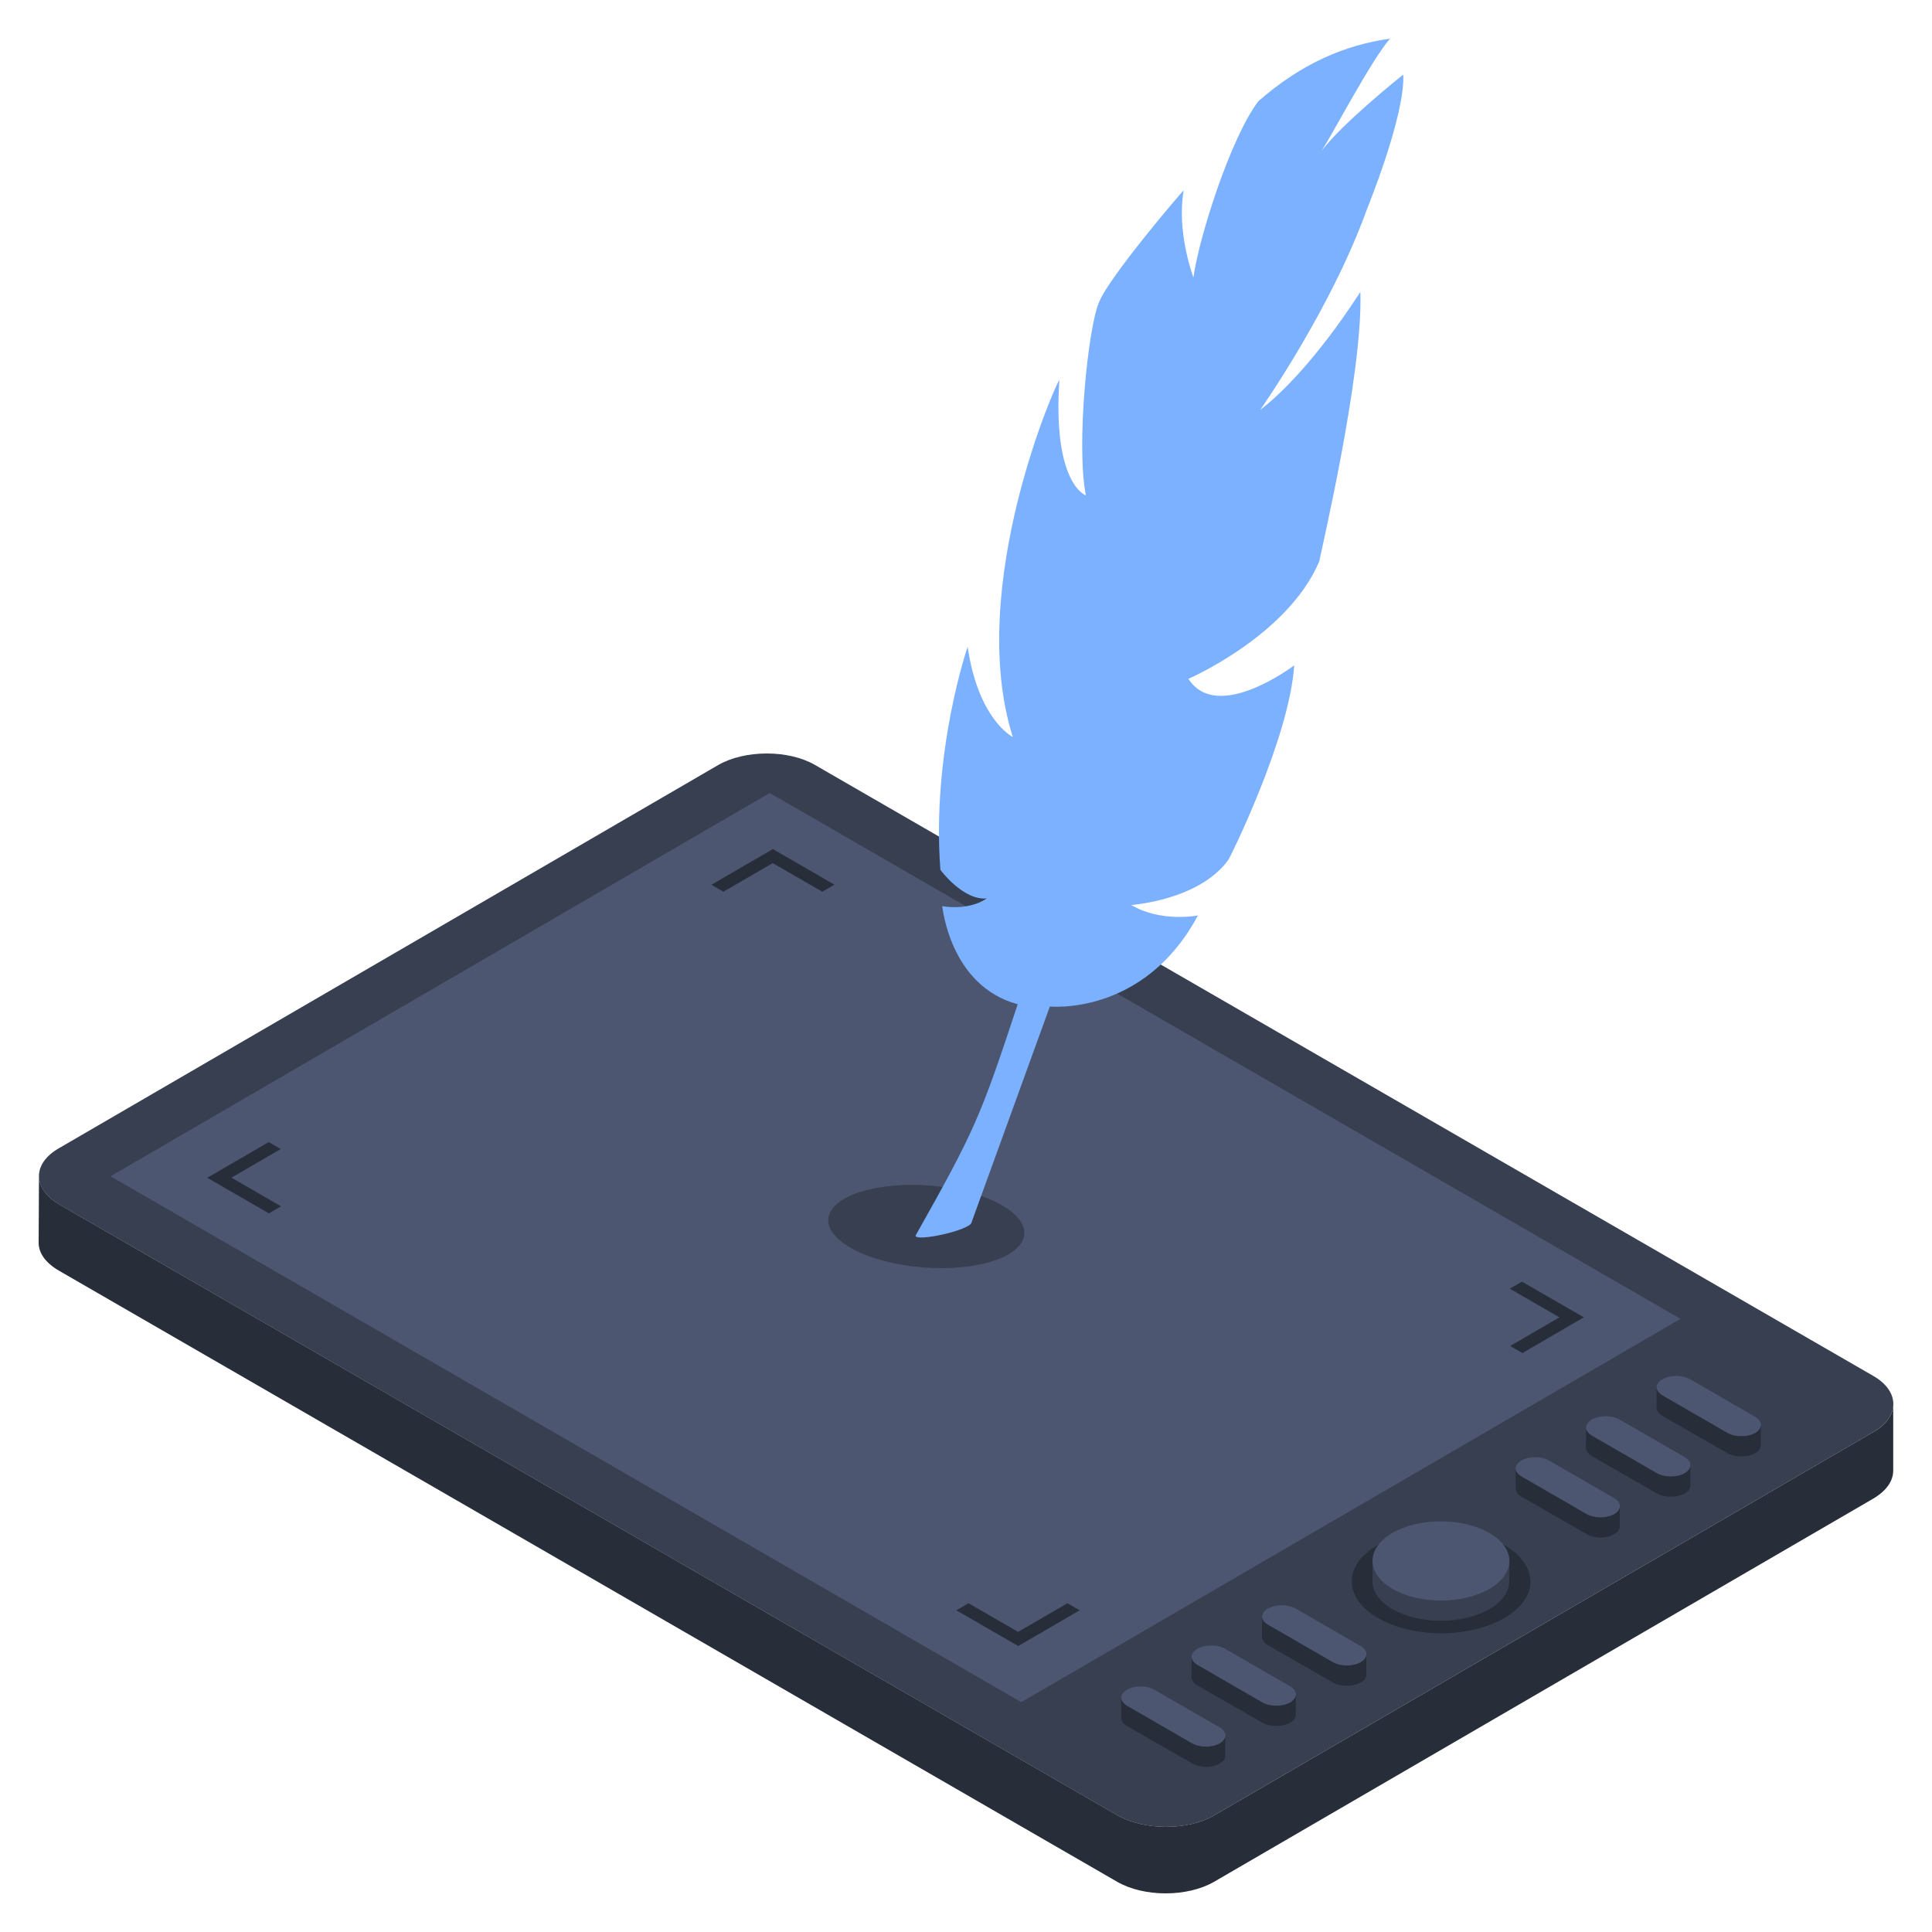 <svg id="Layer_1" enable-background="new 0 0 50 50" height="512" viewBox="0 0 50 50" width="512" xmlns="http://www.w3.org/2000/svg"><g><g><g><g><g enable-background="new"><g><path d="m48.482 37.061-17.062 9.922c-.691.398-1.807.39-2.498 0l-27.391-15.813c-.691-.407-.7-1.054-.009-1.452l17.07-9.922c.682-.39 1.807-.399 2.498 0l27.391 15.813c.691.398.691 1.054-0 1.452z" fill="#373f51"/></g><g><path d="m43.491 34.132-17.06 9.92-23.57-13.61 17.06-9.92z" fill="#4c5671"/></g><g><path d="m48.996 36.343v1.719c0 .266-.177.523-.523.726l-17.053 9.913c-.691.399-1.816.399-2.507 0l-27.382-15.813c-.354-.204-.531-.461-.531-.726l.009-1.728c0 .266.177.532.523.735l27.391 15.813c.691.39 1.807.398 2.498 0l17.062-9.922c.345-.195.514-.461.514-.718z" fill="#272e3a"/></g></g></g><g><path d="m38.934 41.872c-.904.529-2.364.529-3.277 0-.895-.52-.904-1.369 0-1.889.894-.521 2.364-.521 3.268 0 .904.52.913 1.369.009 1.889z" fill="#272e3a"/><path d="m39.063 40.401-.002.522c-.001.261-.173.522-.514.72-.691.402-1.813.405-2.509.003-.347-.2-.52-.464-.519-.729l.002-.522c-.001.264.173.529.519.729.696.402 1.817.398 2.509-.003.341-.198.513-.459.514-.72z" fill="#373f51"/><path d="m38.541 39.671c.696.402.694 1.051.008 1.45-.691.402-1.813.405-2.509.003-.69-.398-.694-1.051-.003-1.453.686-.398 1.813-.398 2.503-0z" fill="#4c5671"/></g><g><path d="m24.822 30.794c1.323.283 2.01.938 1.541 1.46-.472.526-1.92.719-3.243.436-1.318-.282-2.008-.933-1.536-1.459.469-.522 1.92-.719 3.238-.438z" fill="#373f51"/></g><path d="m36.317 1.93c-.003-.001-1.608 1.282-2.114 1.979.351-.564 1.304-2.38 1.772-2.909-1.167.164-2.297.642-3.413 1.624-.721.962-1.533 3.522-1.677 4.557.002 0-.443-1.164-.251-2.252-.02-.007-1.943 2.256-2.187 2.884-.282.611-.603 3.696-.345 5.007.006.003-.864-.273-.686-2.985-.044-.017-2.437 5.33-1.205 9.238-.001 0-.889-.436-1.168-2.33-.005-.002-.937 2.732-.706 5.768-.002-.001.588.798 1.197.74 0.0.001-.395.316-1.149.202.007.003.19 2.06 1.953 2.537-.968 2.93-1.108 3.261-2.644 5.988.004.171 1.449-.148 1.451-.348 0 0 1.554-4.287 2.025-5.581-.009-.003 2.432.258 3.832-2.357-0 0-.953.189-1.727-.271-.002 0 1.765-.117 2.52-1.176.009.003 1.571-3.116 1.699-5.025-.003-.001-1.989 1.515-2.738.347.004.001 2.583-1.12 3.391-3.049-.02-.008 1.132-4.789 1.059-6.961-.007-.003-1.242 2.008-2.595 3.054.002 0 1.843-2.621 2.766-5.199 0-0.0.993-2.428.939-3.48z" fill="#7bb1ff"/><g><g><path d="m41.772 38.77c.198.114.205.3.008.415-.202.117-.523.114-.721-0l-1.68-.97c-.204-.118-.205-.3-.003-.418.197-.114.512-.114.716.003z" fill="#4c5671"/></g><path d="m41.78 39.184c-.202.118-.523.114-.721 0l-1.68-.97c-.1-.058-.15-.131-.152-.205v.515c0 .08.044.15.151.212l1.683.966c.195.115.514.124.718 0 .097-.054.142-.124.142-.195v-.517c-.004.07-.047.14-.14.194z" fill="#272e3a"/><g><g><path d="m43.598 37.709c.198.114.199.304.002.418-.197.114-.523.114-.721-0l-1.68-.97c-.204-.118-.199-.304-.003-.418.197-.114.518-.118.722-0z" fill="#4c5671"/></g><path d="m43.601 38.127c-.197.114-.523.114-.721-0l-1.68-.97c-.1-.058-.149-.132-.15-.207l-.006.521c0 .071.053.151.151.213l1.683.965c.195.115.523.115.726 0 .098-.053.142-.133.142-.204v-.519c-.003.073-.05.146-.144.201z" fill="#272e3a"/></g><g><g><path d="m45.424 36.667c.198.114.199.304.002.418-.197.114-.523.114-.721-0l-1.68-.97c-.204-.118-.199-.304-.003-.418.197-.114.518-.118.722-0z" fill="#4c5671"/></g><path d="m45.426 37.085c-.197.114-.523.114-.721-0l-1.68-.97c-.1-.058-.149-.132-.15-.207l-.006.521c0 .071.053.151.151.213l1.683.965c.195.115.523.115.726 0 .098-.053.142-.133.142-.204v-.519c-.003.073-.05.146-.144.201z" fill="#272e3a"/></g></g></g><g><g><path d="m31.562 44.703c.198.114.205.3.008.415-.202.117-.523.114-.721-0l-1.68-.97c-.204-.118-.205-.3-.003-.418.197-.114.512-.114.716.003z" fill="#4c5671"/></g><path d="m31.57 45.118c-.202.118-.523.114-.721 0l-1.68-.97c-.1-.058-.15-.131-.152-.205v.515c0 .08.044.15.151.212l1.683.966c.195.115.514.124.718 0 .097-.054.142-.124.142-.195v-.517c-.004.07-.047.14-.14.194z" fill="#272e3a"/><g><g><path d="m33.389 43.642c.198.114.199.304.002.418s-.523.114-.721-0l-1.68-.97c-.204-.118-.199-.304-.003-.418.197-.114.518-.118.722-0z" fill="#4c5671"/></g><path d="m33.391 44.06c-.197.114-.523.114-.721-0l-1.68-.97c-.1-.058-.149-.132-.15-.207l-.006.521c0 .071.053.151.151.213l1.683.965c.195.115.523.115.726 0 .098-.053.142-.133.142-.204v-.519c-.003.073-.05.146-.144.201z" fill="#272e3a"/></g><g><g><path d="m35.214 42.6c.198.114.199.304.002.418s-.523.114-.721-0l-1.68-.97c-.204-.118-.199-.304-.003-.418.197-.114.518-.118.722-0z" fill="#4c5671"/></g><path d="m35.216 43.019c-.197.114-.523.114-.721-0l-1.68-.97c-.1-.058-.149-.132-.15-.207l-.006.521c0 .071.053.151.151.213l1.683.965c.195.115.523.115.726 0 .098-.053.142-.133.142-.204v-.519c-.003.073-.05.146-.144.201z" fill="#272e3a"/></g></g></g><g><path d="m26.352 42.599 1.59-.924-.317-.183-1.276.741-1.284-.741-.315.183zm13.048-7.582 1.59-.924-1.601-.924-.315.183 1.284.741-1.276.741zm-32.442-3.615.315-.183-1.284-.741 1.276-.741-.311-.18-1.59.924zm14.323-8.324.315-.183-1.595-.921-1.59.924.311.18 1.276-.741z" fill="#272e3a"/></g></g></svg>